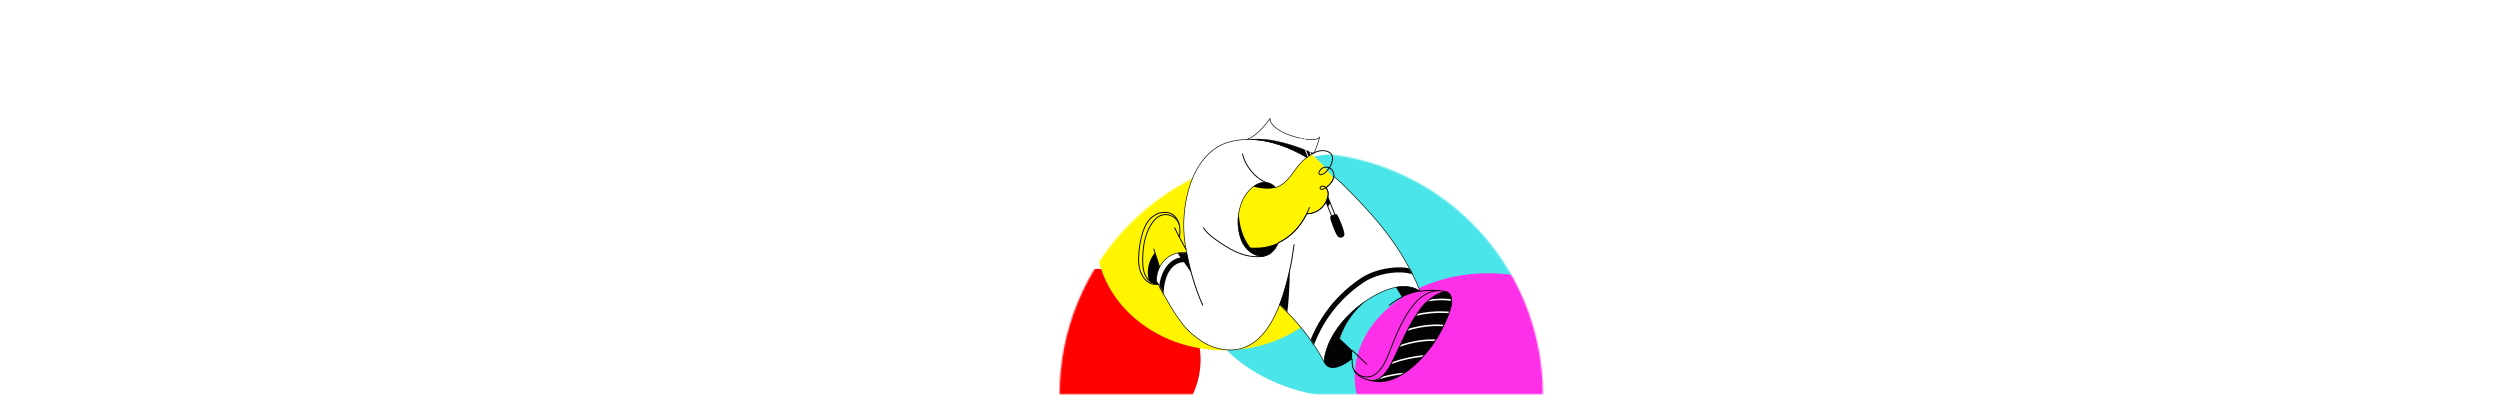 <svg width="1720" height="272" viewBox="0 0 1720 272" fill="none" xmlns="http://www.w3.org/2000/svg">
<path d="M538.77 271V46H577.77V187.6C577.77 191.5 581.67 193.6 585.27 193.6C589.17 193.6 592.77 191.5 592.77 187.6V156.7L627.27 121H681.27L635.07 169L691.47 271H646.77L604.47 194.8L577.77 220.9V271H538.77Z" fill="white"/>
<path d="M456.509 121H476.309C507.809 121 528.809 142 528.809 173.5V271H489.809V185.5C489.809 170.2 479.609 160 464.309 160H443.309C428.009 160 417.809 170.2 417.809 185.5V271H378.809V121H417.809V142.6C417.809 148 421.709 151 425.309 151C429.209 151 432.809 148 432.809 142.6C432.809 127 443.309 121 456.509 121Z" fill="white"/>
<path d="M326.523 74.8V55.6C326.523 49.9 330.423 46 336.123 46H355.923C361.623 46 365.523 49.9 365.523 55.6V74.8C365.523 80.5 361.623 84.4 355.923 84.4H336.123C330.423 84.4 326.523 80.5 326.523 74.8ZM326.523 271V121H365.523V271H326.523Z" fill="white"/>
<path d="M237.661 121H257.461C288.961 121 309.961 142 309.961 173.5V271H270.961V185.5C270.961 170.2 260.761 160 245.461 160H224.461C209.161 160 198.961 170.2 198.961 185.5V271H159.961V46H198.961V142.9C198.961 148.3 202.861 151.3 206.461 151.3C210.361 151.3 213.961 148.3 213.961 142.9C213.961 127.6 224.461 121 237.661 121Z" fill="white"/>
<path d="M55.5 271V100H0V61H150V100H94.5V271H55.5Z" fill="white"/>
<path d="M1567.3 271V46H1606.3V187.6C1606.3 191.5 1610.2 193.6 1613.8 193.6C1617.7 193.6 1621.3 191.5 1621.3 187.6V156.7L1655.8 121H1709.8L1663.6 169L1720 271H1675.3L1633 194.8L1606.3 220.9V271H1567.3Z" fill="white"/>
<path d="M1485.04 121H1504.84C1536.34 121 1557.34 142 1557.34 173.5V271H1518.34V185.5C1518.34 170.2 1508.14 160 1492.84 160H1471.84C1456.54 160 1446.34 170.2 1446.34 185.5V271H1407.34V121H1446.34V142.6C1446.34 148 1450.24 151 1453.84 151C1457.74 151 1461.34 148 1461.34 142.6C1461.34 127 1471.84 121 1485.04 121Z" fill="white"/>
<path d="M1397.38 271H1358.38V249.1C1358.38 243.4 1354.78 240.7 1350.88 240.7C1347.28 240.7 1343.38 243.4 1343.38 249.1C1343.38 264.4 1332.88 271 1319.68 271H1299.88C1268.38 271 1247.38 250 1247.38 218.5V173.5C1247.38 142 1268.38 121 1299.88 121H1319.68C1332.88 121 1343.38 128.2 1343.38 143.2C1343.38 148.6 1347.28 151.6 1350.88 151.6C1354.78 151.6 1358.38 148.6 1358.38 143.2V121H1397.38V271ZM1311.88 232H1332.88C1348.18 232 1358.38 221.8 1358.38 206.5V185.8C1358.38 170.5 1348.18 160 1332.88 160H1311.88C1296.58 160 1286.38 170.2 1286.38 185.5V206.5C1286.38 221.8 1296.58 232 1311.88 232Z" fill="white"/>
<path d="M1154.05 271V100H1098.55V61H1248.55V100H1193.05V271H1154.05Z" fill="white"/>
<path d="M1061.5 271.25C1061.5 249.418 1057.2 227.799 1048.84 207.629C1040.49 187.458 1028.24 169.131 1012.81 153.693C997.369 138.256 979.041 126.01 958.871 117.655C938.701 109.3 917.082 105 895.25 105C873.418 105 851.799 109.3 831.629 117.655C811.458 126.01 793.131 138.256 777.693 153.694C762.256 169.131 750.01 187.459 741.655 207.629C733.3 227.799 729 249.418 729 271.25L895.25 271.25H1061.5Z" fill="white"/>
<mask id="mask0_228_1692" style="mask-type:alpha" maskUnits="userSpaceOnUse" x="729" y="105" width="333" height="167">
<path d="M1061.5 271.25C1061.5 227.158 1043.98 184.871 1012.81 153.694C981.629 122.516 939.342 105 895.25 105C851.158 105 808.871 122.516 777.694 153.693C746.516 184.871 729 227.158 729 271.25L895.25 271.25H1061.5Z" fill="#557AFF"/>
</mask>
<g mask="url(#mask0_228_1692)">
<g filter="url(#filter0_f_228_1692)">
<ellipse cx="932" cy="189.5" rx="111" ry="84.5" fill="#4AE5E8"/>
</g>
<g filter="url(#filter1_f_228_1692)">
<ellipse cx="755" cy="247.5" rx="71" ry="62.5" fill="#FF0000"/>
</g>
<g filter="url(#filter2_f_228_1692)">
<ellipse cx="842" cy="163" rx="88" ry="78" fill="#FFF500"/>
</g>
<g filter="url(#filter3_f_228_1692)">
<ellipse cx="1024" cy="259" rx="92" ry="71" fill="#FD2FE8"/>
</g>
</g>
<g clip-path="url(#clip0_228_1692)">
<path fill-rule="evenodd" clip-rule="evenodd" d="M815.96 171.412C815.76 170.282 815.571 169.154 815.393 168.029C811.282 142.157 819.725 104.368 846.214 97.542C850.096 96.549 854.081 96.012 858.087 95.941C872.784 95.638 887.113 101.249 899.088 108.248C896.946 109.908 895.004 111.81 893.3 113.918C890.478 117.408 888.12 121.416 884.875 124.541C883.626 125.772 882.227 126.841 880.712 127.723C879.729 128.282 878.687 128.732 877.606 129.065C876.789 128.042 875.774 127.196 874.621 126.577C873.468 125.957 872.201 125.578 870.898 125.462C870.67 125.437 870.436 125.42 870.198 125.409C867.428 125.287 864.671 126.546 862.246 128.415C859.025 130.899 856.392 134.462 855.108 137.306C851.062 146.248 850.467 156.086 854.116 165.501C854.732 167.068 855.573 168.537 856.611 169.863C859.59 173.704 864.139 176.502 868.682 176.299C869.039 176.282 869.395 176.248 869.748 176.194L869.881 176.173C874.762 175.357 877.803 171.026 879.613 166.96C888.038 163.015 894.683 155.964 898.997 147.09C907.221 147.09 912.915 140.704 913.746 134.076C914.021 131.885 912.935 129.787 912.198 129.097C912.516 128.879 912.802 128.661 913.035 128.487C915.216 126.823 917.343 124.201 917.694 121.418C921.218 124.369 924.112 127.089 926.228 129.224C945.555 148.778 964.407 169.268 977.139 200.437C973.279 197.443 966.871 196.228 960.385 197.602C940.947 201.746 914.658 223.084 911.116 246.915C910.946 248.005 911.098 249.12 911.552 250.125C903.849 234.887 892.727 221.365 880.365 209.656C873.079 228.421 860.719 244.85 838.62 239.881C834.529 238.936 830.634 237.286 827.109 235.005C822.13 231.81 817.779 228.168 814.087 223.507C807.156 214.753 802.061 205.257 796.812 195.506C796.45 194.832 796.086 194.154 795.722 193.478C795.559 190.113 796.283 186.764 797.82 183.766C801.241 177.069 808.414 172.62 816.418 173.878C816.263 173.058 816.112 172.239 815.967 171.42L815.96 171.412Z" fill="white"/>
<mask id="mask1_228_1692" style="mask-type:luminance" maskUnits="userSpaceOnUse" x="795" y="95" width="183" height="156">
<path d="M815.96 171.412C815.76 170.282 815.571 169.154 815.393 168.029C811.282 142.157 819.725 104.368 846.214 97.542C850.096 96.549 854.081 96.012 858.087 95.941C872.784 95.638 887.113 101.249 899.088 108.248C896.946 109.908 895.004 111.81 893.3 113.918C890.478 117.408 888.12 121.416 884.875 124.541C883.626 125.772 882.227 126.841 880.712 127.723C879.729 128.282 878.687 128.732 877.606 129.065C876.789 128.042 875.774 127.196 874.621 126.577C873.468 125.957 872.201 125.578 870.898 125.462C870.67 125.437 870.436 125.42 870.198 125.409C867.428 125.287 864.671 126.546 862.246 128.415C859.025 130.899 856.392 134.462 855.108 137.306C851.062 146.248 850.467 156.086 854.116 165.501C854.732 167.068 855.573 168.537 856.611 169.863C859.59 173.704 864.139 176.502 868.682 176.299C869.039 176.282 869.395 176.248 869.748 176.194L869.881 176.173C874.762 175.357 877.803 171.026 879.613 166.96C888.038 163.015 894.683 155.964 898.997 147.09C907.221 147.09 912.915 140.704 913.746 134.076C914.021 131.885 912.935 129.787 912.198 129.097C912.516 128.879 912.802 128.661 913.035 128.487C915.216 126.823 917.343 124.201 917.694 121.418C921.218 124.369 924.112 127.089 926.228 129.224C945.555 148.778 964.407 169.268 977.139 200.437C973.279 197.443 966.871 196.228 960.385 197.602C940.947 201.746 914.658 223.084 911.116 246.915C910.946 248.005 911.098 249.12 911.552 250.125C903.849 234.887 892.727 221.365 880.365 209.656C873.079 228.421 860.719 244.85 838.62 239.881C834.529 238.936 830.634 237.286 827.109 235.005C822.13 231.81 817.779 228.168 814.087 223.507C807.156 214.753 802.061 205.257 796.812 195.506C796.45 194.832 796.086 194.154 795.722 193.478C795.559 190.113 796.283 186.764 797.82 183.766C801.241 177.069 808.414 172.62 816.418 173.878C816.263 173.058 816.112 172.239 815.967 171.42L815.96 171.412Z" fill="white"/>
</mask>
<g mask="url(#mask1_228_1692)">
<path fill-rule="evenodd" clip-rule="evenodd" d="M810.051 174.06C812.143 173.596 814.305 173.532 816.421 173.87C817.294 178.463 818.354 183.073 819.597 187.638C819.597 187.638 814.581 180.264 810.051 174.06Z" fill="#030303"/>
<path fill-rule="evenodd" clip-rule="evenodd" d="M885.705 214.908C883.96 213.12 882.184 211.371 880.375 209.661C883.524 201.57 885.734 193.044 887.38 185.616C887.336 195.403 886.777 205.18 885.705 214.908Z" fill="#030303"/>
<path fill-rule="evenodd" clip-rule="evenodd" d="M978.542 188.78C978.871 189.106 979.056 189.549 979.058 190.012C979.06 190.475 978.878 190.919 978.552 191.248C978.226 191.576 977.783 191.762 977.32 191.764C976.857 191.766 976.413 191.584 976.084 191.258C973.502 188.697 968.826 187.55 963.496 187.432C955.062 187.234 944.982 189.716 938.136 194.333C919.116 207.167 906.796 225.14 900.79 247.078C900.664 247.521 900.369 247.896 899.968 248.121C899.568 248.347 899.094 248.406 898.651 248.284C898.207 248.162 897.829 247.871 897.6 247.472C897.37 247.073 897.308 246.6 897.425 246.156C903.658 223.404 916.451 204.755 936.184 191.447C943.582 186.449 954.463 183.729 963.588 183.943C969.956 184.093 975.463 185.72 978.551 188.78H978.542Z" fill="#030303"/>
<path fill-rule="evenodd" clip-rule="evenodd" d="M815.09 176.853C815.553 176.863 815.993 177.056 816.313 177.39C816.634 177.724 816.808 178.171 816.799 178.634C816.789 179.097 816.596 179.537 816.262 179.857C815.928 180.178 815.481 180.352 815.018 180.343C807.282 180.183 800.77 187.692 800.517 202.976C800.509 203.439 800.318 203.88 799.985 204.201C799.652 204.523 799.206 204.699 798.743 204.691C798.28 204.684 797.839 204.492 797.518 204.16C797.196 203.827 797.02 203.38 797.028 202.917C797.326 184.888 805.969 176.668 815.09 176.853Z" fill="#030303"/>
<path fill-rule="evenodd" clip-rule="evenodd" d="M827.718 209.745C827.753 209.825 827.755 209.915 827.724 209.996C827.693 210.078 827.631 210.143 827.551 210.178C827.472 210.214 827.381 210.216 827.3 210.185C827.219 210.153 827.153 210.091 827.118 210.011C822.076 198.671 818.445 186.239 816.096 173.93C816.079 173.845 816.097 173.757 816.146 173.685C816.195 173.613 816.27 173.563 816.355 173.546C816.441 173.53 816.529 173.548 816.601 173.597C816.673 173.645 816.723 173.721 816.739 173.806C819.075 186.065 822.702 198.444 827.718 209.745Z" fill="#030303"/>
<path fill-rule="evenodd" clip-rule="evenodd" d="M880.68 209.785C880.664 209.825 880.641 209.861 880.611 209.892C880.581 209.924 880.546 209.948 880.506 209.966C880.467 209.983 880.425 209.992 880.382 209.993C880.339 209.994 880.296 209.987 880.256 209.971C880.216 209.956 880.179 209.932 880.148 209.902C880.117 209.873 880.092 209.837 880.075 209.798C880.057 209.758 880.048 209.716 880.047 209.673C880.046 209.63 880.054 209.587 880.069 209.547C883.611 200.446 885.958 190.791 887.661 182.783C888.673 178.004 889.168 173.123 889.999 168.312C890.006 168.269 890.022 168.228 890.045 168.191C890.068 168.155 890.099 168.123 890.134 168.097C890.17 168.072 890.21 168.054 890.252 168.044C890.295 168.035 890.339 168.034 890.382 168.041C890.425 168.048 890.466 168.064 890.503 168.087C890.54 168.11 890.571 168.14 890.597 168.176C890.622 168.212 890.64 168.252 890.65 168.294C890.659 168.337 890.66 168.381 890.653 168.424C889.82 173.243 889.323 178.131 888.309 182.92C886.601 190.957 884.235 200.642 880.68 209.785Z" fill="#030303"/>
</g>
<path fill-rule="evenodd" clip-rule="evenodd" d="M815.96 171.412C815.76 170.282 815.571 169.154 815.393 168.029C811.282 142.157 819.725 104.368 846.214 97.542C850.096 96.549 854.081 96.012 858.087 95.941C872.784 95.638 887.113 101.249 899.088 108.248C896.946 109.908 895.004 111.81 893.3 113.918C890.478 117.408 888.12 121.416 884.875 124.541C883.626 125.772 882.227 126.841 880.712 127.723C879.729 128.282 878.687 128.732 877.606 129.065C876.789 128.042 875.774 127.196 874.621 126.577C873.468 125.957 872.201 125.578 870.898 125.462C870.67 125.437 870.436 125.42 870.198 125.409C867.428 125.287 864.671 126.546 862.246 128.415C859.025 130.899 856.392 134.462 855.108 137.306C851.062 146.248 850.467 156.086 854.116 165.501C854.732 167.068 855.573 168.537 856.611 169.863C859.59 173.704 864.139 176.502 868.682 176.299C869.039 176.282 869.395 176.248 869.748 176.194L869.881 176.173C874.762 175.357 877.803 171.026 879.613 166.96C888.038 163.015 894.683 155.964 898.997 147.09C907.221 147.09 912.915 140.704 913.746 134.076C914.021 131.885 912.935 129.787 912.198 129.097C912.516 128.879 912.802 128.661 913.035 128.487C915.216 126.823 917.343 124.201 917.694 121.418C921.218 124.369 924.112 127.089 926.228 129.224C945.555 148.778 964.407 169.268 977.139 200.437C973.279 197.443 966.871 196.228 960.385 197.602C940.947 201.746 914.658 223.084 911.116 246.915C910.946 248.005 911.098 249.12 911.552 250.125C903.849 234.887 892.727 221.365 880.365 209.656C873.079 228.421 860.719 244.85 838.62 239.881C834.529 238.936 830.634 237.286 827.109 235.005C822.13 231.81 817.779 228.168 814.087 223.507C807.156 214.753 802.061 205.257 796.812 195.506C796.45 194.832 796.086 194.154 795.722 193.478C795.559 190.113 796.283 186.764 797.82 183.766C801.241 177.069 808.414 172.62 816.418 173.878C816.263 173.058 816.112 172.239 815.967 171.42L815.96 171.412Z" stroke="#030303" stroke-width="0.436" stroke-miterlimit="10"/>
<path fill-rule="evenodd" clip-rule="evenodd" d="M794.589 173.799L796.793 180.608C797.127 181.642 797.463 182.684 797.814 183.757C796.277 186.755 795.554 190.104 795.716 193.469C796.082 194.145 796.447 194.823 796.807 195.497C795.606 195.506 794.416 195.278 793.304 194.826C792.192 194.374 791.18 193.707 790.327 192.863C788.582 185.175 790.512 178.872 794.586 173.799H794.589Z" fill="#030303"/>
<path fill-rule="evenodd" clip-rule="evenodd" d="M793.516 171.462C793.501 171.42 793.494 171.376 793.496 171.333C793.499 171.289 793.51 171.246 793.529 171.206C793.548 171.166 793.575 171.131 793.608 171.102C793.641 171.073 793.68 171.051 793.722 171.038C793.764 171.024 793.808 171.019 793.852 171.023C793.895 171.027 793.938 171.039 793.977 171.06C794.016 171.08 794.05 171.109 794.078 171.143C794.105 171.177 794.126 171.217 794.138 171.259C795.261 174.676 797.008 180.236 798.122 183.657C798.146 183.739 798.136 183.826 798.097 183.901C798.057 183.975 797.99 184.032 797.909 184.058C797.829 184.084 797.741 184.078 797.665 184.042C797.589 184.005 797.53 183.94 797.501 183.86C796.386 180.441 794.639 174.881 793.516 171.462Z" fill="#030303"/>
<path fill-rule="evenodd" clip-rule="evenodd" d="M807.867 156.943C807.845 156.905 807.831 156.862 807.826 156.818C807.821 156.774 807.825 156.73 807.838 156.687C807.851 156.645 807.872 156.605 807.9 156.571C807.928 156.537 807.963 156.509 808.003 156.489C808.042 156.469 808.086 156.457 808.13 156.454C808.174 156.451 808.218 156.457 808.26 156.472C808.302 156.487 808.34 156.51 808.373 156.54C808.405 156.57 808.432 156.606 808.45 156.647C810.977 161.593 813.372 166.461 816.231 171.244C816.275 171.318 816.288 171.407 816.267 171.492C816.246 171.576 816.192 171.648 816.118 171.693C816.081 171.715 816.04 171.729 815.998 171.736C815.956 171.742 815.912 171.74 815.871 171.729C815.829 171.719 815.79 171.7 815.756 171.674C815.721 171.649 815.693 171.616 815.671 171.579C812.803 166.795 810.402 161.905 807.867 156.943Z" fill="#030303"/>
<path fill-rule="evenodd" clip-rule="evenodd" d="M796.812 195.173C796.898 195.173 796.982 195.207 797.043 195.268C797.104 195.33 797.139 195.413 797.139 195.5C797.139 195.586 797.104 195.67 797.043 195.731C796.982 195.792 796.898 195.827 796.812 195.827C790.269 195.764 786.472 190.076 785.988 182.661C785.624 177.093 785.406 161.087 793.996 151.192C800.149 144.098 809.522 147.744 811.502 154.126C811.528 154.209 811.52 154.298 811.479 154.375C811.439 154.452 811.369 154.51 811.286 154.536C811.203 154.561 811.114 154.553 811.037 154.512C810.96 154.472 810.902 154.403 810.876 154.32C809.025 148.348 800.247 144.983 794.491 151.62C786.04 161.364 786.276 177.136 786.64 182.615C787.098 189.646 790.618 195.112 796.818 195.17L796.812 195.173Z" fill="#030303"/>
<path fill-rule="evenodd" clip-rule="evenodd" d="M796.881 195.153C796.968 195.138 797.057 195.157 797.129 195.208C797.201 195.258 797.25 195.336 797.266 195.422C797.281 195.509 797.261 195.598 797.211 195.671C797.16 195.743 797.083 195.792 796.996 195.807C789.549 197.135 784.751 190.466 783.486 183.926C782.674 179.747 783.025 175.579 783.486 171.385C783.996 166.616 785.141 161.024 787.18 156.409C788.545 153.299 790.329 150.627 792.587 148.937C794.006 147.868 795.653 146.861 797.361 146.351C798.775 145.93 800.247 145.734 801.722 145.77C806.333 145.871 809.212 148.479 810.747 151.962C812.263 155.393 812.461 159.68 811.728 163.205C811.72 163.247 811.703 163.287 811.679 163.322C811.654 163.358 811.623 163.388 811.588 163.412C811.552 163.435 811.511 163.452 811.469 163.46C811.427 163.468 811.383 163.467 811.341 163.459C811.299 163.45 811.259 163.433 811.224 163.409C811.188 163.385 811.158 163.354 811.134 163.318C811.111 163.282 811.094 163.242 811.086 163.199C811.078 163.157 811.079 163.114 811.087 163.072C811.794 159.672 811.611 155.534 810.149 152.226C808.712 148.968 806.023 146.518 801.707 146.425C800.306 146.391 798.907 146.578 797.563 146.976C795.928 147.467 794.355 148.438 792.983 149.458C790.803 151.096 789.099 153.678 787.773 156.679C785.76 161.233 784.633 166.751 784.129 171.459C783.693 175.588 783.333 179.692 784.129 183.803C785.337 190.012 789.799 196.424 796.881 195.157V195.153Z" fill="#030303"/>
<path fill-rule="evenodd" clip-rule="evenodd" d="M793.824 171.362C794.947 174.779 796.694 180.338 797.811 183.758Z" fill="#030303"/>
<path fill-rule="evenodd" clip-rule="evenodd" d="M845.369 86.903C840.491 82.657 839.884 74.047 843.188 67.214C844.113 65.308 845.642 63.188 847.55 61.812C848.859 60.874 850.344 60.285 851.943 60.305C853.541 60.324 855.077 60.959 856.459 61.733C857.52 62.35 858.468 63.143 859.262 64.078C862.3 67.539 866.81 75.545 862.989 83.226C861.593 86.031 859.12 87.608 857.282 88.386C854.095 89.738 848.811 89.913 845.354 86.903H845.369ZM845.806 86.41C849.064 89.245 854.045 89.058 857.048 87.784C858.778 87.051 861.111 85.575 862.424 82.934C866.103 75.541 861.717 67.842 858.791 64.51C858.045 63.63 857.155 62.883 856.158 62.302C854.872 61.574 853.456 60.983 851.954 60.959C850.497 60.935 849.145 61.487 847.954 62.344C846.124 63.652 844.671 65.681 843.79 67.499C840.613 74.058 841.123 82.33 845.806 86.41Z" fill="white"/>
<path fill-rule="evenodd" clip-rule="evenodd" d="M851.488 56.902C851.528 56.916 851.566 56.939 851.598 56.968C851.63 56.996 851.656 57.031 851.675 57.07C851.693 57.109 851.704 57.151 851.706 57.194C851.709 57.237 851.703 57.28 851.688 57.321C851.674 57.362 851.652 57.399 851.623 57.431C851.594 57.463 851.559 57.489 851.521 57.508C851.482 57.527 851.439 57.537 851.396 57.54C851.353 57.542 851.31 57.536 851.27 57.522C848.229 56.49 844.991 55.585 841.811 56.431C841.727 56.454 841.638 56.442 841.562 56.399C841.487 56.355 841.432 56.284 841.41 56.2C841.387 56.116 841.399 56.027 841.442 55.951C841.486 55.876 841.557 55.821 841.641 55.799C844.947 54.915 848.319 55.825 851.479 56.889L851.488 56.902Z" fill="white"/>
<path fill-rule="evenodd" clip-rule="evenodd" d="M847.007 59.424C847.093 59.429 847.175 59.468 847.232 59.533C847.29 59.599 847.319 59.684 847.314 59.771C847.309 59.857 847.27 59.938 847.205 59.996C847.139 60.054 847.054 60.083 846.967 60.078C844.071 59.901 841.275 60.604 838.974 62.414C838.906 62.464 838.82 62.486 838.736 62.475C838.652 62.463 838.575 62.419 838.523 62.352C838.47 62.285 838.446 62.201 838.455 62.116C838.464 62.031 838.506 61.954 838.571 61.899C840.998 59.989 843.949 59.238 847.007 59.424Z" fill="white"/>
<path fill-rule="evenodd" clip-rule="evenodd" d="M844.779 64.863C844.819 64.846 844.861 64.836 844.904 64.835C844.947 64.835 844.99 64.842 845.03 64.858C845.07 64.874 845.106 64.897 845.137 64.927C845.168 64.957 845.193 64.992 845.21 65.032C845.227 65.071 845.237 65.114 845.237 65.156C845.238 65.2 845.231 65.242 845.215 65.282C845.199 65.322 845.176 65.359 845.146 65.39C845.116 65.421 845.081 65.445 845.041 65.463C843.108 66.309 841.464 67.702 840.313 69.471C840.265 69.542 840.192 69.591 840.108 69.608C840.025 69.625 839.938 69.609 839.866 69.564C839.794 69.518 839.743 69.446 839.724 69.363C839.704 69.28 839.717 69.193 839.761 69.12C840.982 67.242 842.726 65.763 844.777 64.863H844.779Z" fill="white"/>
<path fill-rule="evenodd" clip-rule="evenodd" d="M850.573 70.073C850.564 70.031 850.564 69.988 850.572 69.945C850.58 69.903 850.597 69.863 850.62 69.827C850.644 69.791 850.674 69.76 850.71 69.736C850.745 69.712 850.785 69.695 850.827 69.686C850.869 69.677 850.913 69.677 850.955 69.685C850.997 69.693 851.038 69.709 851.073 69.733C851.109 69.757 851.14 69.787 851.165 69.823C851.189 69.858 851.206 69.898 851.214 69.94C851.491 71.266 851.747 72.625 852.143 73.922C852.156 73.964 852.16 74.007 852.156 74.049C852.152 74.092 852.14 74.134 852.12 74.172C852.1 74.21 852.072 74.243 852.039 74.271C852.006 74.298 851.968 74.319 851.926 74.331C851.885 74.344 851.842 74.348 851.799 74.344C851.757 74.34 851.715 74.328 851.677 74.308C851.639 74.287 851.605 74.26 851.578 74.227C851.551 74.194 851.53 74.156 851.518 74.114C851.116 72.806 850.863 71.419 850.573 70.073Z" fill="white"/>
<path fill-rule="evenodd" clip-rule="evenodd" d="M855.301 68.49C855.287 68.407 855.306 68.322 855.353 68.252C855.401 68.182 855.473 68.133 855.555 68.116C855.638 68.098 855.724 68.113 855.795 68.157C855.867 68.201 855.919 68.271 855.94 68.353C856.204 69.589 856.555 70.797 856.861 72.023C856.882 72.107 856.869 72.196 856.824 72.271C856.78 72.345 856.707 72.399 856.623 72.42C856.539 72.441 856.45 72.428 856.375 72.383C856.301 72.339 856.247 72.266 856.226 72.182C855.919 70.95 855.572 69.733 855.301 68.49Z" fill="white"/>
<path fill-rule="evenodd" clip-rule="evenodd" d="M850.482 83.509C850.46 83.546 850.432 83.579 850.398 83.605C850.364 83.631 850.325 83.651 850.283 83.662C850.242 83.673 850.198 83.676 850.156 83.67C850.113 83.665 850.072 83.651 850.035 83.629C849.998 83.608 849.965 83.579 849.939 83.545C849.913 83.511 849.893 83.472 849.882 83.43C849.871 83.389 849.868 83.346 849.874 83.303C849.879 83.26 849.893 83.219 849.915 83.182C851.612 80.257 854.687 78.491 857.88 77.636C857.963 77.614 858.053 77.626 858.128 77.669C858.203 77.713 858.258 77.784 858.28 77.868C858.302 77.952 858.29 78.041 858.247 78.116C858.203 78.192 858.131 78.246 858.048 78.268C855.02 79.078 852.089 80.737 850.482 83.503V83.509Z" fill="white"/>
<path d="M904.163 87.042C904.573 84.465 904.981 81.695 905.286 79.215C906.44 69.837 906.771 61.866 900.987 53.829C896.146 47.099 886.354 45.221 878.849 47.871L878.792 47.893C878.017 48.164 877.258 48.478 876.518 48.833C874.236 49.943 872.156 51.502 870.865 53.714C868.492 57.748 869.96 63.192 873.619 65.907C873.811 66.049 874.01 66.186 874.212 66.317C874.182 66.378 874.153 66.444 874.127 66.507C873.663 67.584 873.449 68.932 873.833 70.066C874.217 71.2 875.043 72.029 876.079 72.596C876.543 72.846 877.032 73.046 877.538 73.191C877.341 75.266 876.965 77.321 876.413 79.331L876.341 79.564C875.394 79.941 874.559 80.495 874.11 81.215C873.674 81.893 873.602 82.72 874.088 83.675C874.145 83.786 874.204 83.893 874.265 84.004C874.236 84.046 874.21 84.087 874.182 84.126C874.131 84.197 874.111 84.284 874.125 84.37C874.139 84.455 874.186 84.532 874.256 84.582C874.311 84.624 874.379 84.646 874.448 84.646C874.5 84.645 874.551 84.632 874.597 84.609C874.644 84.585 874.684 84.55 874.714 84.508C875.693 83.149 876.459 81.516 877.041 79.514C877.597 77.497 877.977 75.437 878.179 73.355C879.004 73.531 879.849 73.589 880.69 73.527C880.663 74.216 880.797 74.901 881.081 75.528C881.365 76.156 881.791 76.709 882.325 77.143C884.175 78.633 886.22 78.439 887.996 77.531C888.054 77.483 888.094 77.416 888.109 77.342C888.123 77.267 888.112 77.19 888.076 77.123C888.04 77.057 887.981 77.004 887.911 76.976C887.841 76.947 887.763 76.944 887.69 76.966C886.14 77.76 884.349 77.954 882.733 76.65C882.261 76.267 881.889 75.776 881.647 75.218C881.406 74.66 881.303 74.053 881.346 73.447C882.376 73.194 883.863 72.343 884.528 71.525C884.925 71.041 885.032 70.55 884.809 70.162C884.541 69.7 884.066 69.556 883.501 69.68C882.847 69.828 882.042 70.395 881.527 71.096C881.137 71.624 880.872 72.234 880.751 72.879C879.822 72.967 878.885 72.893 877.981 72.661C877.426 72.522 876.89 72.314 876.387 72.042C875.495 71.551 874.768 70.84 874.444 69.874C874.119 68.908 874.315 67.719 874.718 66.784C874.736 66.745 874.753 66.707 874.768 66.668C876.256 67.477 877.931 67.837 879.625 67.299C880.221 67.118 880.772 66.812 881.241 66.403C881.71 65.993 882.086 65.488 882.345 64.921C882.7 64.071 882.602 63.305 882.208 62.771C881.813 62.237 881.117 61.916 880.201 61.999C879.694 62.049 879.195 62.162 878.716 62.335C877.847 62.643 877.036 63.096 876.317 63.674C875.595 64.252 874.983 64.956 874.511 65.752C874.338 65.639 874.168 65.521 874.001 65.399C870.599 62.873 869.203 57.816 871.423 54.058C872.655 51.96 874.631 50.488 876.797 49.435C877.515 49.088 878.252 48.781 879.004 48.514L879.061 48.495C886.308 45.934 895.773 47.718 900.451 54.217C906.121 62.108 905.764 69.94 904.63 79.141C903.82 85.727 902.281 94.349 901.938 95.993C901.926 96.036 901.923 96.081 901.929 96.126C901.935 96.17 901.95 96.213 901.974 96.251C901.997 96.29 902.028 96.323 902.064 96.349C902.101 96.375 902.143 96.393 902.187 96.402C902.231 96.411 902.276 96.411 902.32 96.402C902.364 96.393 902.405 96.375 902.442 96.349C902.479 96.323 902.51 96.29 902.533 96.251C902.556 96.213 902.571 96.17 902.577 96.126L902.59 96.061C903.999 96.061 905.166 95.932 905.984 95.659C907.046 95.304 907.674 94.787 907.971 94.152C908.915 92.161 906.555 89.123 904.163 87.042ZM882.066 71.473C882.485 70.904 883.119 70.428 883.658 70.308C883.904 70.254 884.129 70.273 884.247 70.478C884.27 70.532 884.279 70.591 884.274 70.65C884.269 70.709 884.249 70.765 884.216 70.814C884.088 71.046 883.919 71.253 883.717 71.425C883.059 72.003 882.294 72.448 881.466 72.733C881.585 72.279 881.788 71.851 882.066 71.473ZM876.734 64.173C877.396 63.641 878.142 63.225 878.943 62.941C879.37 62.786 879.816 62.684 880.269 62.64C880.908 62.581 881.414 62.773 881.689 63.148C881.963 63.523 881.998 64.062 881.75 64.657C881.529 65.137 881.209 65.565 880.81 65.911C880.41 66.257 879.942 66.514 879.436 66.664C877.909 67.148 876.413 66.806 875.074 66.077C875.507 65.347 876.07 64.702 876.734 64.173Z" fill="white"/>
<path d="M895.089 68.119C894.653 68.586 892.097 73.266 889.637 75.576C889.574 75.636 889.537 75.719 889.535 75.806C889.533 75.893 889.566 75.977 889.626 76.04C889.686 76.103 889.769 76.14 889.856 76.142C889.943 76.144 890.027 76.111 890.091 76.051C892.564 73.733 895.139 69.033 895.576 68.564C895.634 68.5 895.665 68.416 895.662 68.329C895.658 68.243 895.621 68.161 895.558 68.102C895.527 68.071 895.489 68.047 895.448 68.032C895.407 68.016 895.364 68.009 895.32 68.01C895.276 68.012 895.233 68.023 895.193 68.041C895.154 68.06 895.118 68.087 895.089 68.119Z" fill="white"/>
<path fill-rule="evenodd" clip-rule="evenodd" d="M921.75 232.915L930.256 241.002C930.297 243.763 930.275 245.445 930.271 247.109C919.229 255.571 913.244 253.767 911.559 250.125C911.104 249.12 910.952 248.005 911.122 246.915C912.036 240.773 914.459 234.795 917.883 229.236C923.336 220.395 931.329 212.609 939.821 206.891C931.021 214.524 925.458 222.262 921.748 232.911L921.75 232.915ZM977.145 200.433C972.788 201.187 968.557 202.543 964.572 204.461L960.391 197.606C966.878 196.224 973.285 197.438 977.145 200.442V200.433Z" fill="#030303"/>
<path fill-rule="evenodd" clip-rule="evenodd" d="M940.549 250.349C940.583 250.378 940.612 250.413 940.632 250.453C940.653 250.493 940.665 250.537 940.668 250.582C940.671 250.627 940.664 250.672 940.649 250.714C940.633 250.756 940.609 250.795 940.578 250.828C940.548 250.86 940.51 250.886 940.469 250.904C940.427 250.921 940.383 250.93 940.338 250.929C940.293 250.929 940.248 250.919 940.207 250.901C940.166 250.883 940.13 250.856 940.099 250.823L930.028 241.246C929.997 241.217 929.972 241.181 929.954 241.142C929.937 241.102 929.927 241.06 929.926 241.017C929.925 240.974 929.932 240.931 929.948 240.891C929.963 240.851 929.986 240.814 930.016 240.783C930.046 240.752 930.081 240.726 930.12 240.709C930.16 240.691 930.202 240.682 930.245 240.681C930.288 240.68 930.331 240.687 930.371 240.702C930.411 240.718 930.448 240.741 930.479 240.771L940.549 250.349Z" fill="#030303"/>
<path fill-rule="evenodd" clip-rule="evenodd" d="M941.719 261.525C948.916 263.051 953.655 256.917 956.955 250.574C964.13 236.784 968.339 224.273 977.929 211.673C982.611 205.521 993.33 198.426 996.759 201.676C1000.73 205.445 998.641 213.597 991.703 227.138C983.152 243.827 965.6 262.033 950.281 262.469C947.397 262.551 944.515 262.232 941.719 261.523V261.525Z" fill="#030303"/>
<mask id="mask2_228_1692" style="mask-type:luminance" maskUnits="userSpaceOnUse" x="941" y="200" width="58" height="63">
<path d="M941.719 261.525C948.916 263.051 953.655 256.917 956.955 250.574C964.13 236.784 968.339 224.273 977.929 211.673C982.611 205.521 993.33 198.426 996.759 201.676C1000.73 205.445 998.641 213.597 991.703 227.138C983.152 243.827 965.6 262.033 950.281 262.469C947.397 262.551 944.515 262.232 941.719 261.523V261.525Z" fill="white"/>
</mask>
<g mask="url(#mask2_228_1692)">
<path d="M1004.66 207.525C993.663 204.945 982.758 205.562 972.309 209.793M1005.19 216.198C990.642 213.145 977.426 215.01 963.555 219.762M1001.33 225.487C988.64 221.932 974.137 224.32 962.046 229.168M996.096 235.17C981.349 231.918 965.843 236.043 952.491 242.219M988.998 244.592C975.796 244.134 961.751 247.383 949.78 252.925M974.165 256.794C965.47 256.395 957.213 257.85 948.917 260.338C944.492 261.664 940.09 263.088 936.102 265.454" stroke="white" stroke-width="1.09" stroke-linecap="round" stroke-linejoin="round"/>
</g>
<path fill-rule="evenodd" clip-rule="evenodd" d="M941.794 261.206C945.284 261.948 948.165 260.825 950.583 258.755C953.052 256.644 955.035 253.556 956.664 250.424C963.848 236.616 968.068 224.089 977.668 211.475C980.983 207.113 987.295 202.3 991.971 200.926C994.088 200.304 995.883 200.396 996.987 201.438C998.642 203.006 999.309 205.301 999.024 208.397C998.611 212.886 996.189 219.112 991.997 227.289C986.845 237.343 978.44 247.94 969.217 254.908C963.034 259.579 956.481 262.617 950.293 262.798C947.381 262.881 944.472 262.56 941.648 261.843C941.055 261.716 940.472 261.547 939.903 261.337C939.878 261.328 939.853 261.316 939.831 261.3C936.466 260.153 933.443 258.282 931.657 255.468C930.549 253.704 929.961 251.663 929.961 249.58C929.945 248.683 929.945 247.896 929.945 247.107C929.946 247.02 929.981 246.936 930.043 246.875C930.104 246.814 930.188 246.779 930.275 246.779C930.318 246.779 930.36 246.787 930.4 246.804C930.44 246.82 930.476 246.844 930.506 246.875C930.536 246.905 930.56 246.941 930.576 246.981C930.592 247.021 930.6 247.064 930.6 247.107C930.6 247.894 930.6 248.677 930.615 249.569C930.616 251.529 931.168 253.449 932.209 255.111C934.224 258.286 937.897 260.186 941.805 261.2L941.794 261.206ZM945.674 261.932C947.198 262.119 948.734 262.192 950.269 262.151C956.337 261.974 962.755 258.973 968.807 254.393C977.954 247.482 986.289 236.967 991.399 226.996C995.543 218.927 997.942 212.779 998.356 208.343C998.62 205.49 998.047 203.366 996.522 201.92C995.563 201.011 993.99 201.017 992.145 201.56C987.565 202.902 981.417 207.621 978.187 211.878C968.611 224.46 964.41 236.959 957.25 250.731C955.582 253.939 953.543 257.095 951.015 259.259C949.436 260.609 947.67 261.575 945.681 261.939L945.674 261.932Z" fill="#030303"/>
<path fill-rule="evenodd" clip-rule="evenodd" d="M955.996 210.398C955.93 210.454 955.844 210.481 955.757 210.474C955.671 210.467 955.591 210.426 955.535 210.359C955.478 210.293 955.451 210.207 955.458 210.121C955.465 210.034 955.507 209.954 955.573 209.898C958.271 207.622 961.247 205.696 964.429 204.167C964.468 204.148 964.51 204.137 964.553 204.134C964.596 204.132 964.639 204.138 964.679 204.152C964.72 204.166 964.758 204.188 964.79 204.216C964.822 204.245 964.848 204.28 964.867 204.318C964.885 204.357 964.896 204.399 964.899 204.442C964.902 204.485 964.896 204.528 964.882 204.568C964.867 204.609 964.846 204.646 964.817 204.678C964.788 204.711 964.754 204.737 964.715 204.756C961.581 206.26 958.65 208.156 955.991 210.398H955.996ZM977.201 200.754C977.158 200.761 977.114 200.76 977.071 200.75C977.029 200.741 976.989 200.723 976.953 200.698C976.881 200.647 976.832 200.57 976.817 200.483C976.802 200.396 976.822 200.307 976.873 200.235C976.924 200.163 977.001 200.114 977.088 200.099C981.399 199.331 985.798 199.176 990.153 199.637C992.06 199.844 993.947 200.197 995.8 200.69C995.884 200.713 995.955 200.768 995.998 200.843C996.042 200.918 996.054 201.008 996.031 201.092C996.008 201.175 995.953 201.247 995.878 201.29C995.803 201.334 995.714 201.345 995.63 201.323C993.809 200.837 991.954 200.491 990.081 200.287C985.788 199.833 981.452 199.986 977.201 200.743V200.754Z" fill="#030303"/>
<path fill-rule="evenodd" clip-rule="evenodd" d="M931.674 255.501C931.622 255.434 931.598 255.349 931.608 255.264C931.617 255.18 931.659 255.102 931.725 255.048C931.791 254.995 931.875 254.968 931.96 254.976C932.045 254.983 932.124 255.023 932.18 255.087C936.151 259.931 942.43 260.033 946.373 257.002C952.026 252.64 954.312 245.321 957.633 236.922C962.512 224.583 968.003 213.615 974.712 206.825C979.235 202.246 984.308 199.585 990.118 199.628C990.205 199.628 990.288 199.663 990.349 199.724C990.411 199.786 990.445 199.869 990.445 199.956C990.445 200.042 990.411 200.126 990.349 200.187C990.288 200.248 990.205 200.283 990.118 200.283C984.485 200.235 979.569 202.847 975.181 207.279C968.525 214.005 963.088 224.899 958.246 237.145C954.874 245.67 952.514 253.083 946.776 257.503C942.593 260.727 935.902 260.635 931.678 255.484L931.674 255.501Z" fill="#030303"/>
<path fill-rule="evenodd" clip-rule="evenodd" d="M858.085 95.94C864.789 93.201 869.829 86.78 874.108 81.221C873.672 81.9 873.6 82.726 874.087 83.681C874.198 83.899 874.318 84.117 874.446 84.325C878.906 91.65 894.214 95.925 902.262 96.051C903.821 96.078 905.097 95.947 905.989 95.652C907.051 95.297 907.679 94.78 907.976 94.145C906.885 97.722 905.852 101.443 904.155 105.07C903.17 105.532 902.218 106.062 901.307 106.657C900.543 107.152 899.797 107.682 899.075 108.241C887.111 101.242 872.782 95.63 858.074 95.934L858.085 95.94Z" fill="white" stroke="#030303" stroke-width="0.436" stroke-miterlimit="10"/>
<path fill-rule="evenodd" clip-rule="evenodd" d="M903.486 105.397C902.737 105.778 902.009 106.198 901.305 106.657C900.542 107.152 899.796 107.682 899.074 108.24C887.798 101.645 874.421 96.28 860.613 95.94C873.533 94.283 891.1 100.018 903.486 105.399V105.397Z" fill="#030303" stroke="#030303" stroke-width="0.218" stroke-miterlimit="10"/>
<path fill-rule="evenodd" clip-rule="evenodd" d="M869.939 125.407C867.259 125.372 864.598 126.604 862.252 128.415C866.96 129.612 873.012 130.48 877.597 129.069C876.02 127.096 873.735 125.818 871.228 125.507C871.238 125.435 871.223 125.362 871.186 125.299C871.148 125.236 871.091 125.187 871.023 125.161C863.419 122.164 856.743 113.443 855.179 105.77C855.162 105.685 855.111 105.61 855.039 105.563C854.966 105.515 854.878 105.498 854.793 105.515C854.708 105.532 854.633 105.583 854.585 105.655C854.538 105.727 854.521 105.816 854.538 105.901C856.084 113.475 862.5 122.044 869.939 125.407Z" fill="#030303"/>
<path fill-rule="evenodd" clip-rule="evenodd" d="M917.33 117.676C916.814 116.685 916.02 115.867 915.045 115.321C916.164 113.556 917.034 111.395 917.119 109.395C917.21 107.214 916.377 105.214 913.95 104.102C913.18 103.754 912.365 103.516 911.529 103.393C909.008 103.005 906.38 103.677 904.02 104.774C902.22 105.694 900.511 106.784 898.917 108.028C898.85 108.083 898.808 108.163 898.8 108.249C898.792 108.336 898.819 108.422 898.874 108.489C898.93 108.556 899.01 108.598 899.096 108.606C899.183 108.614 899.269 108.587 899.336 108.531C900.885 107.322 902.545 106.262 904.295 105.367C906.539 104.324 909.032 103.67 911.429 104.041C912.205 104.154 912.962 104.374 913.677 104.695C915.819 105.674 916.545 107.437 916.465 109.367C916.384 111.297 915.529 113.353 914.449 115.037C913.735 114.755 912.97 114.623 912.203 114.651C911.435 114.679 910.681 114.865 909.989 115.198C909.526 115.417 909.09 115.693 908.694 116.018C907.969 116.675 907.441 117.52 907.167 118.459C906.988 119.2 907.122 119.89 907.789 120.304C908.365 120.664 909.139 120.603 909.944 120.269C911.034 119.833 912.175 118.897 912.901 118.14C912.993 118.042 913.093 117.933 913.198 117.813C913.701 117.231 914.305 116.424 914.694 115.866C915.578 116.352 916.298 117.089 916.763 117.983C917.323 119.019 917.541 120.206 917.385 121.373C917.045 124.073 914.964 126.607 912.853 128.223C912.676 128.358 912.469 128.513 912.24 128.674C911.348 127.896 910.356 127.416 909.049 127.922C907.632 128.469 907.481 130.125 908.727 130.5C909.371 130.666 910.053 130.61 910.661 130.341C911.19 130.119 911.694 129.844 912.166 129.518C913.148 130.806 913.599 132.421 913.427 134.031C912.633 140.371 907.285 146.482 899.523 146.745C900.121 145.485 900.672 144.191 901.176 142.863C901.207 142.782 901.204 142.692 901.168 142.613C901.133 142.534 901.067 142.472 900.985 142.441C900.904 142.411 900.814 142.414 900.735 142.449C900.656 142.485 900.594 142.551 900.563 142.632C900.005 144.111 899.387 145.547 898.708 146.942C894.426 155.746 887.838 162.745 879.481 166.659C879.441 166.677 879.406 166.703 879.376 166.734C879.347 166.766 879.324 166.803 879.309 166.844C879.294 166.885 879.288 166.928 879.29 166.971C879.292 167.014 879.303 167.057 879.321 167.096C873.692 169.656 867.28 170.862 860.245 170.31C854.923 163.593 852.394 154.608 852.326 146.076C851.08 152.594 851.703 159.332 854.121 165.512C854.738 167.079 855.578 168.548 856.616 169.874C859.161 173.156 862.853 175.673 866.709 176.212C856.677 176.846 848.315 172.533 839.814 166.814C835.511 163.918 831.136 160.926 828.201 156.544C828.177 156.509 828.146 156.478 828.11 156.454C828.074 156.431 828.034 156.414 827.992 156.406C827.949 156.398 827.906 156.398 827.864 156.407C827.822 156.415 827.782 156.432 827.746 156.456C827.71 156.48 827.68 156.511 827.656 156.547C827.632 156.583 827.616 156.623 827.608 156.665C827.599 156.707 827.6 156.751 827.608 156.793C827.617 156.835 827.634 156.875 827.658 156.911C830.639 161.355 835.073 164.413 839.45 167.355C848.924 173.715 858.249 178.338 869.808 176.513C869.894 176.499 869.97 176.452 870.021 176.381C870.072 176.311 870.092 176.223 870.079 176.138C874.728 175.265 877.683 171.183 879.485 167.259C879.528 167.279 879.575 167.289 879.622 167.289C879.67 167.289 879.716 167.279 879.76 167.259C888.193 163.309 894.858 156.276 899.209 147.413C907.497 147.308 913.237 140.833 914.079 134.109C914.258 132.339 913.765 130.567 912.698 129.143C912.899 128.999 913.082 128.86 913.241 128.74C915.483 127.023 917.664 124.317 918.026 121.451C918.198 120.151 917.954 118.83 917.33 117.676ZM912.692 117.384C912.596 117.495 912.504 117.602 912.417 117.687C911.745 118.389 910.685 119.251 909.682 119.665C909.1 119.907 908.541 120.01 908.125 119.748C907.708 119.486 907.689 119.063 907.793 118.612C908.027 117.809 908.48 117.087 909.102 116.527C909.456 116.234 909.846 115.987 910.262 115.792C910.851 115.507 911.491 115.343 912.145 115.309C912.798 115.275 913.452 115.371 914.068 115.593C913.699 116.128 913.152 116.854 912.692 117.384ZM910.413 129.73C909.941 129.946 909.41 129.997 908.906 129.874C908.236 129.671 908.515 128.825 909.274 128.53C910.249 128.155 910.995 128.5 911.673 129.056C911.276 129.322 910.854 129.548 910.413 129.73Z" fill="#030303"/>
<path d="M916.401 11.556C916.138 10.926 915.584 10.427 914.759 10.076C908.033 4.488 899.331 1.071 889.587 0.22C880.528 -0.578 870.853 0.8 861.612 4.207H861.602C861.368 3.635 861.235 3.291 861.011 2.748C859.842 -0.088 858.83 0.597 858.738 0.647C858.302 0.887 857.787 1.332 858.542 3.624C858.716 4.159 858.934 4.654 859.155 5.151C849.478 9.153 841.236 15.028 835.348 22.177C828.979 29.896 825.73 38.737 825.952 47.742C825.813 48.274 825.846 48.836 826.046 49.347C826.7 50.939 829.071 51.5 832.061 51.5C834.933 51.5 838.386 50.983 841.485 50.368C850.25 48.623 861.495 45.038 873.145 40.27C873.226 40.237 873.29 40.174 873.323 40.094C873.357 40.014 873.357 39.923 873.324 39.843C873.291 39.763 873.227 39.699 873.147 39.665C873.067 39.631 872.977 39.631 872.897 39.664C861.283 44.419 850.082 47.991 841.358 49.727C832.883 51.41 827.523 51.181 826.65 49.094C826.499 48.696 826.481 48.26 826.598 47.851C826.62 47.764 826.646 47.675 826.676 47.583L826.711 47.489C826.733 47.428 826.755 47.365 826.781 47.302C826.807 47.238 826.816 47.225 826.833 47.186C826.851 47.147 826.884 47.071 826.914 47.012C826.945 46.953 826.958 46.924 826.982 46.881C827.006 46.837 827.038 46.767 827.071 46.711L827.152 46.573C827.187 46.514 827.219 46.458 827.256 46.399L827.352 46.253C827.389 46.194 827.427 46.137 827.468 46.076L827.575 45.925C827.618 45.864 827.66 45.806 827.706 45.745L827.823 45.59L827.97 45.404C828.011 45.35 828.057 45.297 828.1 45.243L828.257 45.053C828.303 44.999 828.353 44.944 828.401 44.889L828.572 44.695C828.622 44.639 828.674 44.582 828.726 44.528L828.91 44.327L829.078 44.155C829.143 44.087 829.206 44.019 829.274 43.952L829.453 43.775L829.671 43.568L829.863 43.387L830.081 43.169L830.288 42.981L830.517 42.763L830.735 42.569L830.931 42.397L831.311 42.384L831.727 42.371H831.904C840.351 41.934 854.433 38.041 869.675 31.941L869.765 31.907C870.035 31.8 870.303 31.688 870.576 31.579L871.346 31.267L871.902 31.038L873.324 30.45C874.307 30.04 875.283 29.624 876.253 29.202L876.279 29.191L877.699 28.57L877.88 28.489L879.13 27.933L879.5 27.765L880.549 27.29L880.966 27.098L881.954 26.642L882.401 26.424L883.345 25.988L883.801 25.769C884.108 25.624 884.413 25.479 884.717 25.333L885.212 25.093L886.071 24.675L886.569 24.43L887.411 24.014L887.901 23.767L888.728 23.351L889.223 23.098L890.025 22.688L890.525 22.444C890.787 22.308 891.048 22.173 891.308 22.036C891.474 21.951 891.635 21.863 891.799 21.776L892.562 21.373L893.046 21.109C893.295 20.976 893.545 20.843 893.79 20.707L894.278 20.439L894.996 20.044L895.486 19.77L896.173 19.384L896.662 19.105L897.316 18.725L897.796 18.444L898.45 18.069L898.928 17.785L899.547 17.414L900.016 17.129L900.616 16.764L901.076 16.479L901.648 16.119L902.099 15.833C902.284 15.715 902.472 15.598 902.653 15.48L903.089 15.188L903.615 14.845L904.051 14.551L904.553 14.217L904.989 13.921C905.148 13.812 905.309 13.702 905.464 13.593L905.883 13.299L906.334 12.978L906.74 12.684L907.176 12.372L907.573 12.073C907.706 11.973 907.841 11.873 907.97 11.772L908.354 11.473L908.727 11.184C908.853 11.083 908.973 10.983 909.095 10.885L909.444 10.601C909.566 10.501 909.682 10.403 909.8 10.302L910.079 10.069C910.173 10.069 910.264 10.069 910.358 10.069C910.489 10.069 910.62 10.069 910.746 10.069H910.938L911.42 10.084H911.529C911.702 10.084 911.874 10.104 912.037 10.119H912.129C912.293 10.137 912.456 10.154 912.609 10.174L912.718 10.191C912.862 10.211 913.004 10.233 913.139 10.257L913.289 10.289C913.403 10.313 913.507 10.335 913.623 10.361L913.841 10.422L914.059 10.486C914.199 10.531 914.332 10.579 914.458 10.632C915.145 10.917 915.597 11.306 915.797 11.785C916.689 13.916 912.921 18.008 905.46 23.011C897.768 28.168 887.001 33.756 875.145 38.742C875.065 38.775 875.001 38.839 874.969 38.919C874.936 39 874.936 39.09 874.969 39.17C875.003 39.25 875.067 39.314 875.147 39.347C875.228 39.38 875.318 39.379 875.398 39.346C887.291 34.367 898.097 28.768 905.824 23.578C915.898 16.826 917.132 13.312 916.401 11.556ZM889.53 0.87C898.568 1.668 906.694 4.682 913.137 9.615C912.999 9.591 912.853 9.57 912.7 9.55H912.644C912.273 9.502 911.878 9.467 911.457 9.445H911.35C911.152 9.445 910.949 9.43 910.74 9.426H910.605C910.386 9.426 910.168 9.426 909.937 9.426C909.706 9.426 909.447 9.439 909.194 9.45L908.794 9.469L908.485 9.487C905.165 9.705 901.013 10.418 896.287 11.58C888.872 6.665 879.577 4.1 869.507 4.1C867.284 4.102 865.062 4.224 862.851 4.464C871.697 1.35 880.898 0.111 889.53 0.872V0.87ZM853.347 27.82C848.08 30.437 843.354 33.054 839.282 35.61C840.964 24.533 847.995 14.265 859.205 6.497C855.002 13.205 853.033 20.372 853.347 27.82ZM860.295 6.01L866.81 21.661C862.358 23.538 858.044 25.512 853.99 27.514C853.733 19.988 855.848 12.76 860.295 6.008V6.01ZM874.552 18.548L874.502 18.566L872.931 19.174L872.661 19.279L871.287 19.824L870.886 19.983L869.577 20.511L869.141 20.688L867.529 21.353L867.433 21.395H867.412L860.925 5.821C868.635 7.393 875.897 10.992 881.494 16.012C879.228 16.795 876.907 17.645 874.552 18.546V18.548ZM882.198 15.772C876.589 10.645 869.285 6.944 861.519 5.273C874.268 3.605 886.255 5.908 895.432 11.788C891.362 12.817 886.902 14.156 882.198 15.77V15.772ZM835.856 22.594C841.526 15.724 849.393 10.03 858.642 6.089C847.207 14.078 840.104 24.664 838.556 36.07C836.288 37.497 834.096 39.039 831.987 40.691L831.974 40.702C831.743 40.888 831.516 41.071 831.296 41.252L831.21 41.322C830.992 41.496 830.796 41.668 830.598 41.838H830.587C830.436 41.967 830.292 42.094 830.151 42.222L830.035 42.327C829.919 42.429 829.806 42.532 829.697 42.635L829.614 42.711C829.481 42.833 829.352 42.955 829.228 43.075L829.136 43.164L828.846 43.45L828.75 43.546C828.635 43.664 828.521 43.782 828.412 43.897L828.369 43.943C828.273 44.045 828.181 44.146 828.092 44.246L828.005 44.344C827.915 44.443 827.83 44.541 827.749 44.637L827.714 44.689C827.621 44.8 827.533 44.907 827.446 45.016L827.379 45.105C827.311 45.191 827.246 45.276 827.184 45.358C827.165 45.385 827.143 45.413 827.126 45.439C827.049 45.544 826.975 45.646 826.908 45.749L826.866 45.814C826.809 45.897 826.757 45.98 826.705 46.063L826.652 46.148L826.613 46.211C826.764 37.891 829.943 29.756 835.856 22.594Z" fill="white"/>
<path d="M922.788 153.777C922.087 152.014 920.36 147.799 919.625 147.419C919.427 147.317 919.071 147.321 918.644 147.397L913.826 135.269C913.81 135.229 913.787 135.193 913.757 135.162C913.727 135.131 913.691 135.107 913.651 135.09C913.612 135.073 913.569 135.064 913.527 135.063C913.484 135.062 913.441 135.07 913.401 135.086C913.361 135.102 913.324 135.126 913.294 135.156C913.263 135.186 913.238 135.221 913.221 135.261C913.204 135.3 913.195 135.343 913.194 135.386C913.194 135.429 913.202 135.472 913.218 135.511L913.388 135.937C913.145 136.853 912.815 137.744 912.402 138.597C912.343 138.572 912.278 138.565 912.215 138.576C912.152 138.587 912.094 138.617 912.047 138.661C912.001 138.705 911.968 138.762 911.954 138.824C911.939 138.886 911.943 138.952 911.966 139.012L915.772 148.525C915.556 148.647 915.373 148.819 915.239 149.027C914.803 149.964 916.428 154.043 917.05 155.748C917.538 157.094 919.481 162.195 920.757 163.019C922.295 164.02 924.637 163.456 924.934 161.467C925.147 159.896 923.355 155.203 922.788 153.777ZM913.822 141.915C914.258 141.317 914.642 140.685 915.023 140.057L918.007 147.55C917.433 147.717 916.875 147.936 916.341 148.204L913.822 141.915Z" fill="#030303"/>
<path d="M867.408 24.965C867.394 24.923 867.372 24.884 867.342 24.85C867.312 24.816 867.276 24.789 867.236 24.77C867.195 24.751 867.151 24.741 867.106 24.739C867.062 24.738 867.017 24.746 866.975 24.763C866.934 24.779 866.896 24.804 866.864 24.836C866.833 24.868 866.808 24.906 866.792 24.947C866.776 24.989 866.768 25.034 866.77 25.078C866.771 25.123 866.782 25.167 866.802 25.208L876.35 49.254C876.365 49.295 876.388 49.333 876.417 49.365C876.447 49.397 876.483 49.423 876.523 49.441C876.563 49.459 876.606 49.468 876.649 49.469C876.693 49.47 876.736 49.463 876.777 49.447C876.818 49.431 876.855 49.407 876.886 49.376C876.917 49.346 876.942 49.309 876.959 49.269C876.976 49.228 876.984 49.185 876.984 49.142C876.984 49.098 876.975 49.055 876.958 49.014L867.408 24.965Z" fill="white"/>
<path d="M891.49 79.034L890.162 75.693C890.143 75.643 890.112 75.599 890.071 75.564C890.031 75.53 889.983 75.506 889.931 75.494C889.879 75.483 889.824 75.484 889.773 75.498C889.721 75.512 889.673 75.538 889.634 75.575C889.514 75.688 889.392 75.793 889.27 75.898C888.786 76.312 888.256 76.671 887.691 76.966C887.618 77.004 887.562 77.066 887.533 77.142C887.504 77.218 887.505 77.303 887.534 77.379L889.44 82.177L899.56 107.674C899.575 107.714 899.599 107.75 899.629 107.781C899.659 107.812 899.695 107.836 899.734 107.853C899.774 107.87 899.816 107.879 899.859 107.88C899.902 107.881 899.945 107.873 899.985 107.857C900.025 107.841 900.061 107.817 900.092 107.787C900.123 107.757 900.148 107.722 900.165 107.682C900.182 107.643 900.191 107.6 900.191 107.557C900.192 107.514 900.184 107.472 900.168 107.432L890.125 82.113C890.606 81.551 890.99 80.912 891.259 80.222L901.662 106.409C901.678 106.449 901.701 106.485 901.731 106.516C901.761 106.547 901.797 106.571 901.837 106.588C901.876 106.605 901.919 106.615 901.962 106.615C902.005 106.616 902.047 106.608 902.087 106.592C902.127 106.576 902.164 106.552 902.194 106.522C902.225 106.493 902.25 106.457 902.267 106.417C902.284 106.378 902.293 106.335 902.294 106.292C902.294 106.249 902.286 106.207 902.27 106.167L891.49 79.034Z" fill="white"/>
<path d="M870.219 25.477C870.184 25.401 870.121 25.341 870.044 25.31C869.966 25.279 869.88 25.278 869.802 25.309C869.724 25.339 869.661 25.398 869.625 25.474C869.589 25.549 869.584 25.636 869.61 25.715L878.598 48.316C878.613 48.356 878.637 48.392 878.667 48.423C878.696 48.454 878.732 48.478 878.771 48.495C878.81 48.512 878.853 48.521 878.896 48.522C878.938 48.523 878.981 48.515 879.021 48.499C879.061 48.483 879.097 48.46 879.128 48.43C879.158 48.401 879.183 48.365 879.2 48.326C879.217 48.286 879.226 48.244 879.227 48.201C879.227 48.158 879.22 48.116 879.204 48.076L870.219 25.477Z" fill="white"/>
</g>
<defs>
<filter id="filter0_f_228_1692" x="754.411" y="38.411" width="355.178" height="302.178" filterUnits="userSpaceOnUse" color-interpolation-filters="sRGB">
<feFlood flood-opacity="0" result="BackgroundImageFix"/>
<feBlend mode="normal" in="SourceGraphic" in2="BackgroundImageFix" result="shape"/>
<feGaussianBlur stdDeviation="33.295" result="effect1_foregroundBlur_228_1692"/>
</filter>
<filter id="filter1_f_228_1692" x="584" y="85" width="342" height="325" filterUnits="userSpaceOnUse" color-interpolation-filters="sRGB">
<feFlood flood-opacity="0" result="BackgroundImageFix"/>
<feBlend mode="normal" in="SourceGraphic" in2="BackgroundImageFix" result="shape"/>
<feGaussianBlur stdDeviation="50" result="effect1_foregroundBlur_228_1692"/>
</filter>
<filter id="filter2_f_228_1692" x="654" y="-15" width="376" height="356" filterUnits="userSpaceOnUse" color-interpolation-filters="sRGB">
<feFlood flood-opacity="0" result="BackgroundImageFix"/>
<feBlend mode="normal" in="SourceGraphic" in2="BackgroundImageFix" result="shape"/>
<feGaussianBlur stdDeviation="50" result="effect1_foregroundBlur_228_1692"/>
</filter>
<filter id="filter3_f_228_1692" x="865.411" y="121.411" width="317.178" height="275.178" filterUnits="userSpaceOnUse" color-interpolation-filters="sRGB">
<feFlood flood-opacity="0" result="BackgroundImageFix"/>
<feBlend mode="normal" in="SourceGraphic" in2="BackgroundImageFix" result="shape"/>
<feGaussianBlur stdDeviation="33.295" result="effect1_foregroundBlur_228_1692"/>
</filter>
<clipPath id="clip0_228_1692">
<rect width="222.733" height="266" fill="white" transform="translate(783)"/>
</clipPath>
</defs>
</svg>
